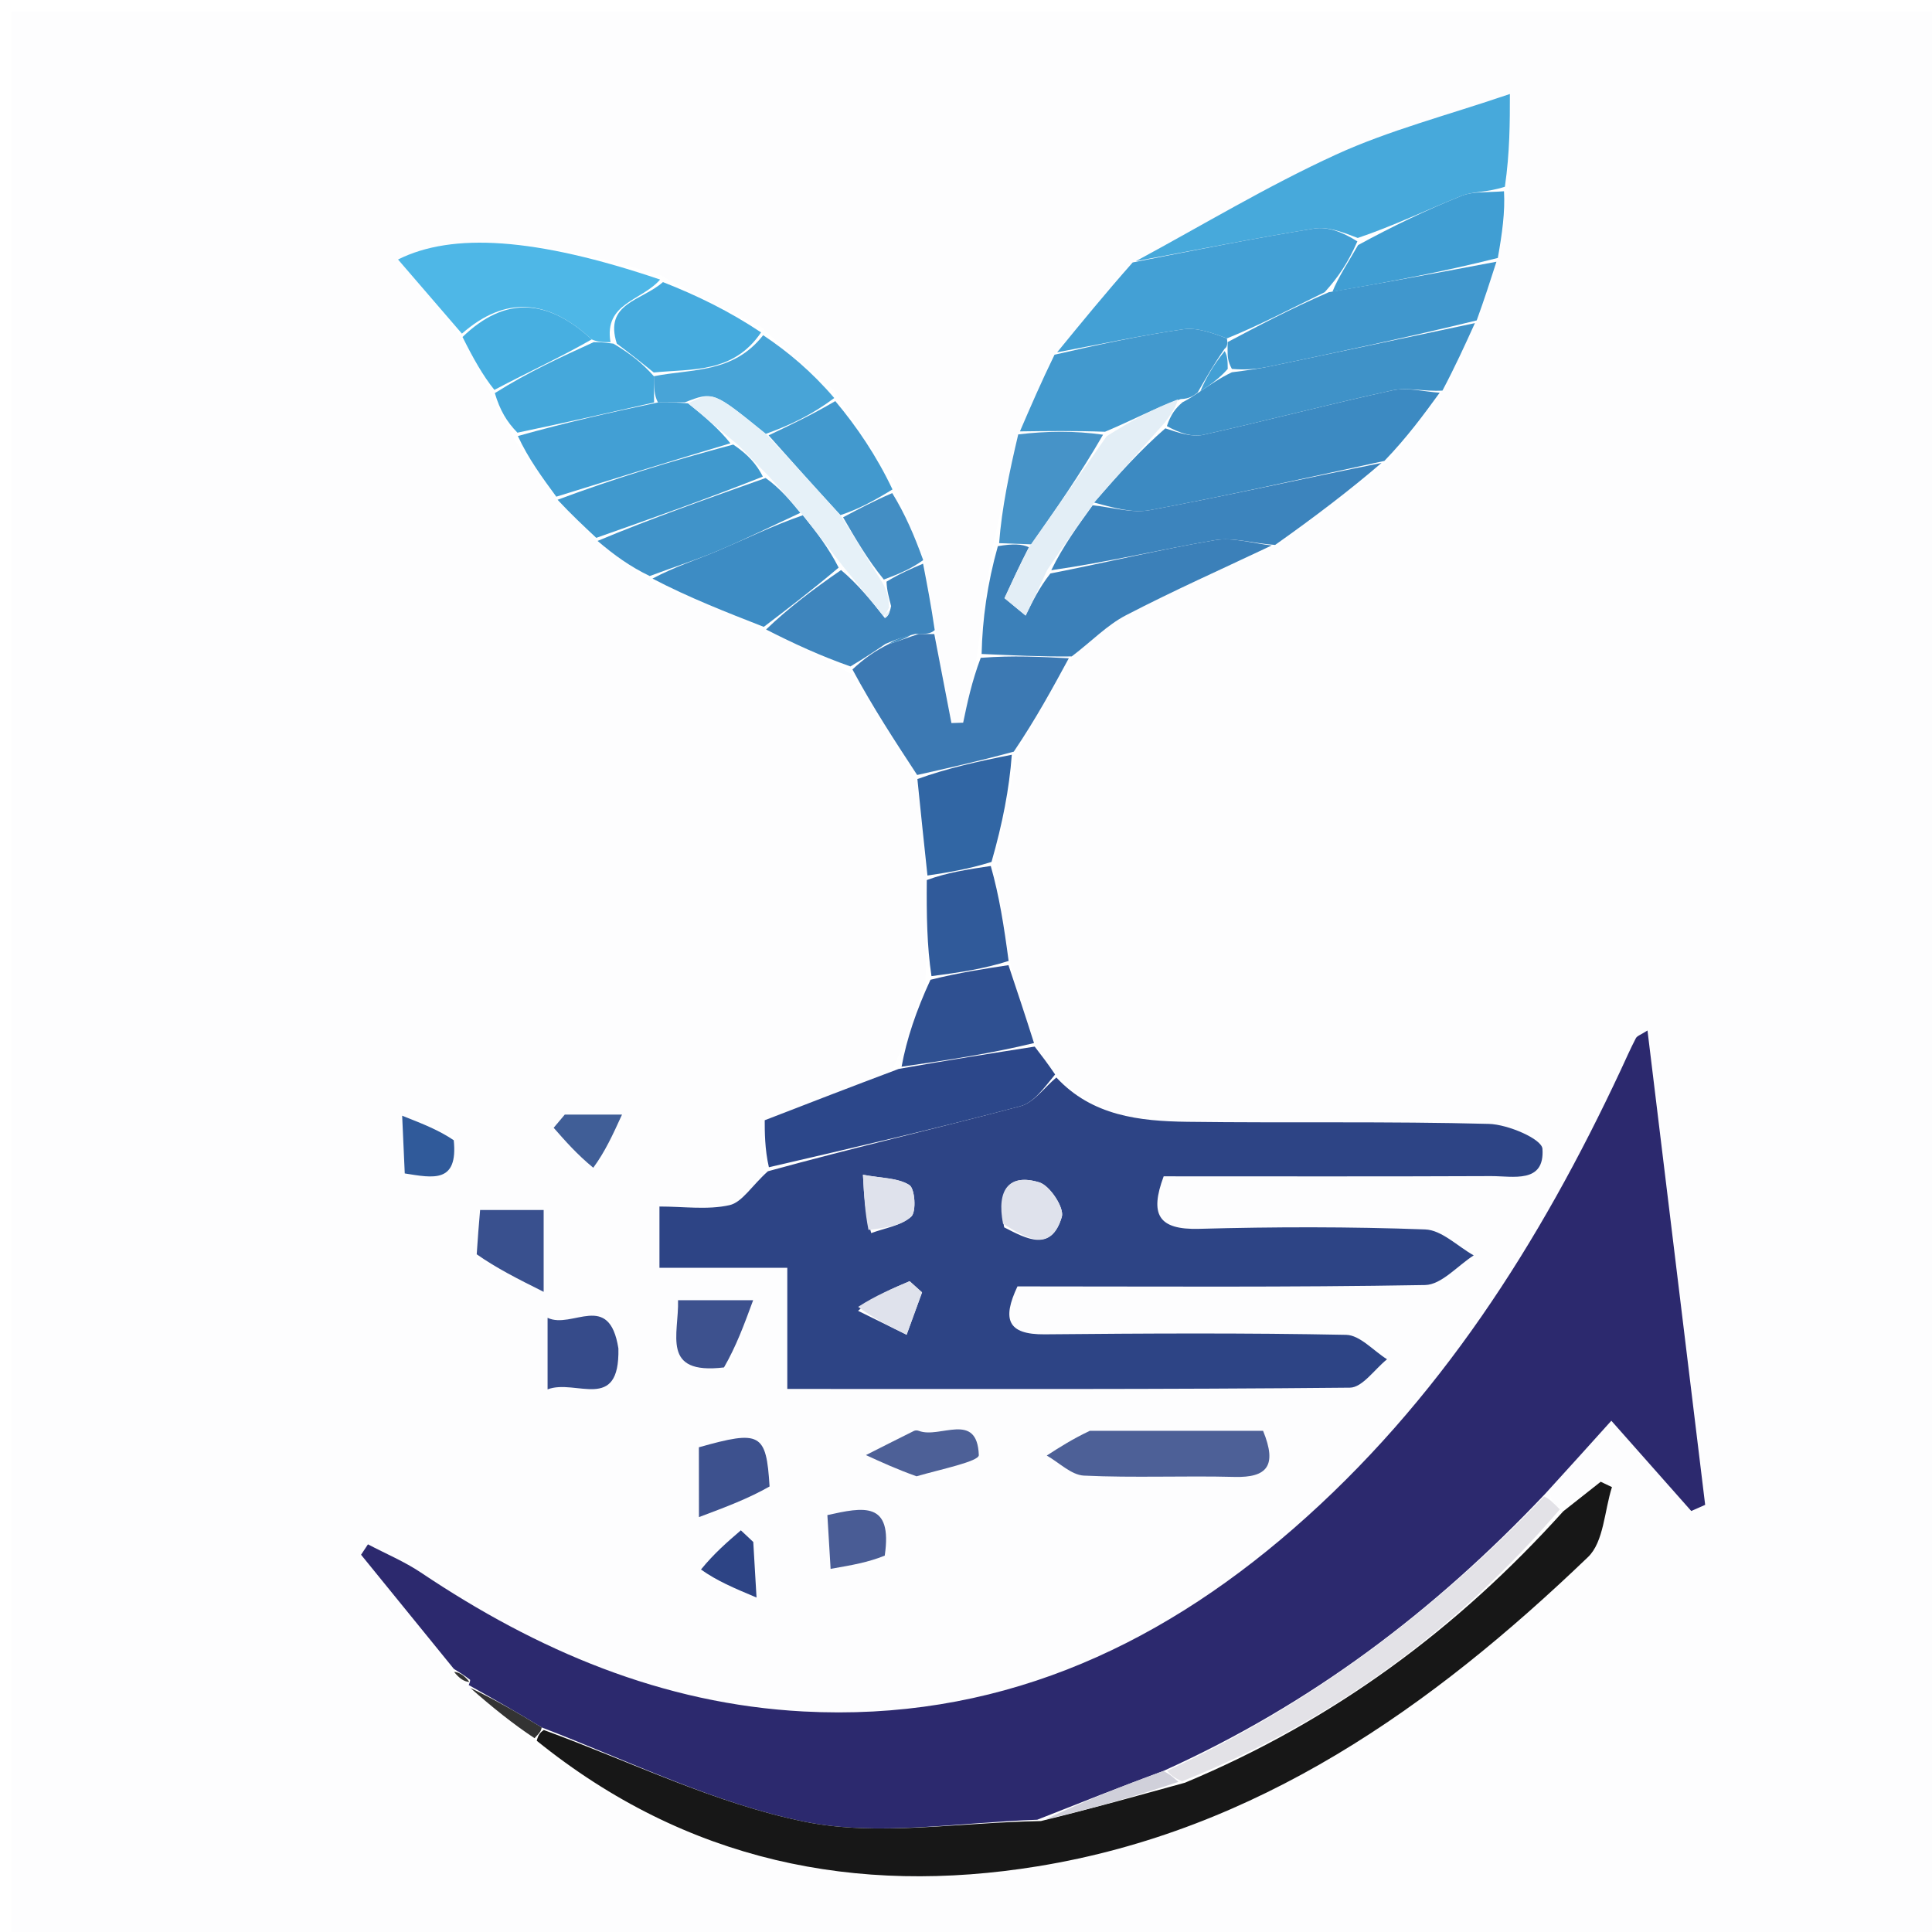 <svg version="1.1" id="Layer_1" xmlns="http://www.w3.org/2000/svg" xmlns:xlink="http://www.w3.org/1999/xlink" x="0px" y="0px"
	 width="100%" viewBox="0 0 192 192" enable-background="new 0 0 192 192" xml:space="preserve">
<path fill="#FDFDFE" opacity="1" stroke="none" 
	d="
M193,77 
	C193,115.975 193,154.45 193,192.962 
	C129.067,192.962 65.134,192.962 1.1,192.962 
	C1.1,129.109 1.1,65.217 1.1,1.163 
	C65,1.163 129,1.163 193,1.163 
	C193,26.2 193,51.35 193,77 
M46.758,167.054 
	C46.758,167.054 46.582,167.459 46.888,168.027 
	C48.93,169.674 50.973,171.322 53.456,173.481 
	C68.198,184.997 85.099,188.405 103.13,185.47 
	C124.948,181.917 142.26,169.667 157.816,154.737 
	C159.386,153.23 159.439,150.141 160.195,147.787 
	C159.822,147.609 159.449,147.432 159.076,147.255 
	C157.836,148.234 156.595,149.214 154.679,149.801 
	C154.368,149.389 154.057,148.977 154.027,147.972 
	C156.006,145.774 157.984,143.577 160.133,141.191 
	C162.977,144.404 165.525,147.283 168.074,150.161 
	C168.535,149.958 168.996,149.754 169.457,149.551 
	C167.556,133.91 165.654,118.27 163.726,102.409 
	C163.071,102.831 162.695,102.938 162.57,103.177 
	C162.031,104.207 161.567,105.276 161.074,106.33 
	C153.03,123.531 142.997,139.33 128.528,151.924 
	C114.59,164.056 98.659,171.08 79.835,170.083 
	C65.803,169.339 53.375,164.023 41.84,156.286 
	C40.193,155.182 38.329,154.404 36.566,153.475 
	C36.338,153.819 36.11,154.164 35.882,154.509 
	C38.954,158.289 42.027,162.068 45.154,166.457 
	C45.643,166.796 46.132,167.135 46.758,167.054 
M89.105,48.272 
	C87.137,45.35 85.169,42.428 82.997,38.897 
	C80.664,36.934 78.331,34.972 75.585,32.453 
	C72.464,30.923 69.342,29.393 65.656,27.358 
	C53.182,23.577 44.925,23.098 39.556,25.789 
	C41.662,28.233 43.783,30.695 46.025,33.823 
	C47.003,35.573 47.981,37.322 49.044,39.717 
	C49.7,40.811 50.356,41.905 51.1,43.668 
	C52.495,45.565 53.889,47.463 55.534,49.973 
	C56.775,51.132 58.016,52.291 59.51,54.063 
	C61.059,55.182 62.608,56.301 64.709,57.924 
	C68.44,59.382 72.172,60.84 76.359,62.819 
	C78.954,64 81.548,65.181 84.547,66.957 
	C86.746,70.31 88.946,73.664 91.192,77.828 
	C91.518,80.888 91.844,83.948 92.036,87.908 
	C92.076,90.942 92.116,93.976 91.954,97.732 
	C91.03,100.491 90.105,103.251 88.609,106.444 
	C84.491,108.039 80.374,109.633 75.997,111.328 
	C75.997,112.43 75.997,114.215 75.8,116.8 
	C74.711,117.834 73.759,119.482 72.5,119.766 
	C70.323,120.257 67.955,119.902 65.536,119.902 
	C65.536,122.13 65.536,123.806 65.536,125.994 
	C69.872,125.994 73.791,125.994 78.241,125.994 
	C78.241,130.233 78.241,133.966 78.241,138.031 
	C97.249,138.031 115.703,138.088 134.155,137.905 
	C135.393,137.892 136.614,136.066 137.842,135.084 
	C136.489,134.237 135.15,132.682 133.78,132.655 
	C123.796,132.456 113.806,132.512 103.818,132.604 
	C100.09,132.639 99.583,131.086 101.116,127.841 
	C114.672,127.841 128.151,127.945 141.624,127.705 
	C143.252,127.676 144.847,125.786 146.457,124.759 
	C144.852,123.858 143.274,122.241 141.637,122.18 
	C134.157,121.902 126.656,121.914 119.17,122.12 
	C115.079,122.232 114.244,120.669 115.645,116.902 
	C126.557,116.902 137.361,116.928 148.163,116.88 
	C150.349,116.87 153.529,117.66 153.287,114.165 
	C153.219,113.183 149.852,111.742 147.967,111.691 
	C137.986,111.426 127.993,111.612 118.006,111.483 
	C113.245,111.422 108.524,110.901 104.734,106.483 
	C104.098,105.658 103.463,104.834 102.693,103.308 
	C101.868,100.844 101.044,98.38 100.253,95.078 
	C99.779,92.055 99.305,89.033 98.978,85.206 
	C99.639,81.806 100.299,78.406 101.35,74.394 
	C102.972,71.402 104.594,68.41 106.802,65.05 
	C108.488,63.73 110.022,62.118 111.89,61.148 
	C116.642,58.681 121.543,56.501 127.057,54.104 
	C130.609,51.404 134.161,48.704 138.284,45.603 
	C139.881,43.411 141.478,41.219 143.626,38.607 
	C144.609,36.442 145.593,34.276 146.929,31.573 
	C147.524,29.719 148.12,27.864 148.991,25.259 
	C149.286,23.176 149.581,21.093 150.051,18.115 
	C150.051,15.115 150.051,12.116 150.051,9.34 
	C143.851,11.457 138.077,12.933 132.746,15.375 
	C125.934,18.495 119.479,22.394 112.258,26.203 
	C109.857,29.14 107.455,32.077 104.541,35.491 
	C103.48,37.951 102.419,40.411 101.023,43.467 
	C100.293,46.969 99.562,50.471 98.586,54.564 
	C98.109,58.044 97.631,61.524 96.978,65.77 
	C96.558,67.786 96.138,69.803 95.718,71.819 
	C95.329,71.831 94.94,71.844 94.552,71.857 
	C93.984,68.908 93.417,65.96 92.935,62.228 
	C92.534,60.158 92.134,58.087 91.761,55.308 
	C90.859,53.205 89.958,51.102 89.105,48.272 
M107.845,142.191 
	C106.572,143.011 105.299,143.831 104.026,144.651 
	C105.257,145.347 106.463,146.586 107.725,146.645 
	C112.702,146.878 117.699,146.646 122.684,146.774 
	C125.92,146.856 126.949,145.675 125.522,142.191 
	C120.017,142.191 114.395,142.191 107.845,142.191 
M47.377,125.055 
	C49.393,126.063 51.41,127.071 54.028,128.381 
	C54.028,124.621 54.028,122.52 54.028,120.249 
	C51.856,120.249 49.925,120.249 47.713,120.249 
	C47.591,121.688 47.481,122.968 47.377,125.055 
M91.524,146.712 
	C93.535,146.006 97.298,145.233 97.274,144.604 
	C97.108,140.202 93.394,143.003 91.317,142.198 
	C91.175,142.143 90.964,142.134 90.833,142.2 
	C89.235,142.991 87.646,143.8 86.055,144.604 
	C87.585,145.307 89.115,146.009 91.524,146.712 
M76.495,147.311 
	C76.152,142.394 75.573,142.107 69.461,143.831 
	C69.461,145.722 69.461,147.613 69.461,150.769 
	C72.227,149.73 74.345,148.935 76.495,147.311 
M61.455,133.586 
	C60.546,128.252 56.859,132.131 54.418,130.963 
	C54.418,133.553 54.418,135.591 54.418,138.076 
	C57.21,136.988 61.604,140.443 61.455,133.586 
M72.393,135.882 
	C73.163,133.788 73.934,131.695 74.847,129.214 
	C71.585,129.214 69.588,129.214 67.382,129.214 
	C67.489,132.591 65.632,136.649 72.393,135.882 
M88.043,154.192 
	C88.727,149.155 85.812,149.774 82.224,150.568 
	C82.33,152.331 82.422,153.869 82.544,155.911 
	C84.686,155.54 86.247,155.271 88.043,154.192 
M45.076,112.898 
	C43.617,112.321 42.159,111.743 39.966,110.876 
	C40.087,113.56 40.156,115.108 40.224,116.615 
	C43.067,117.067 45.529,117.602 45.076,112.898 
M59.404,116.041 
	C60.135,114.443 60.866,112.844 61.816,110.767 
	C59.141,110.767 57.634,110.767 56.127,110.767 
	C55.759,111.204 55.391,111.641 55.023,112.078 
	C56.187,113.404 57.351,114.73 59.404,116.041 
M69.677,156.448 
	C71.281,157.122 72.885,157.796 75.183,158.762 
	C75.023,156.035 74.941,154.637 74.859,153.239 
	C74.448,152.853 74.037,152.467 73.626,152.081 
	C72.3,153.223 70.974,154.365 69.677,156.448 
z"/>
<path fill="#2C296E" opacity="1" stroke="none" 
	d="
M45.099,165.848 
	C42.027,162.068 38.954,158.289 35.882,154.509 
	C36.11,154.164 36.338,153.819 36.566,153.475 
	C38.329,154.404 40.193,155.182 41.84,156.286 
	C53.375,164.023 65.803,169.339 79.835,170.083 
	C98.659,171.08 114.59,164.056 128.528,151.924 
	C142.997,139.33 153.03,123.531 161.074,106.33 
	C161.567,105.276 162.031,104.207 162.57,103.177 
	C162.695,102.938 163.071,102.831 163.726,102.409 
	C165.654,118.27 167.556,133.91 169.457,149.551 
	C168.996,149.754 168.535,149.958 168.074,150.161 
	C165.525,147.283 162.977,144.404 160.133,141.191 
	C157.984,143.577 156.006,145.774 153.586,148.424 
	C142.439,160.214 130.183,169.424 115.608,175.998 
	C111.322,177.576 107.416,179.132 103.079,180.843 
	C95.079,181.122 87.254,182.511 80.005,181.049 
	C71.1,179.252 62.676,175.073 53.831,171.669 
	C51.273,170.095 48.927,168.777 46.582,167.459 
	C46.582,167.459 46.758,167.054 46.716,166.937 
	C46.149,166.496 45.624,166.172 45.099,165.848 
z"/>
<path fill="#2D4485" opacity="1" stroke="none" 
	d="
M104.981,107.078 
	C108.524,110.901 113.245,111.422 118.006,111.483 
	C127.993,111.612 137.986,111.426 147.967,111.691 
	C149.852,111.742 153.219,113.183 153.287,114.165 
	C153.529,117.66 150.349,116.87 148.163,116.88 
	C137.361,116.928 126.557,116.902 115.645,116.902 
	C114.244,120.669 115.079,122.232 119.17,122.12 
	C126.656,121.914 134.157,121.902 141.637,122.18 
	C143.274,122.241 144.852,123.858 146.457,124.759 
	C144.847,125.786 143.252,127.676 141.624,127.705 
	C128.151,127.945 114.672,127.841 101.116,127.841 
	C99.583,131.086 100.09,132.639 103.818,132.604 
	C113.806,132.512 123.796,132.456 133.78,132.655 
	C135.15,132.682 136.489,134.237 137.842,135.084 
	C136.614,136.066 135.393,137.892 134.155,137.905 
	C115.703,138.088 97.249,138.031 78.241,138.031 
	C78.241,133.966 78.241,130.233 78.241,125.994 
	C73.791,125.994 69.872,125.994 65.536,125.994 
	C65.536,123.806 65.536,122.13 65.536,119.902 
	C67.955,119.902 70.323,120.257 72.5,119.766 
	C73.759,119.482 74.711,117.834 76.314,116.399 
	C85.026,114.006 93.249,112.102 101.401,109.934 
	C102.752,109.575 103.796,108.059 104.981,107.078 
M99.794,121.973 
	C102.004,123.105 104.469,124.487 105.523,120.93 
	C105.788,120.035 104.341,117.825 103.289,117.503 
	C100.311,116.594 99.013,118.183 99.794,121.973 
M85.272,130.267 
	C86.881,131.06 88.49,131.852 90.099,132.645 
	C90.61,131.242 91.121,129.838 91.632,128.435 
	C91.221,128.065 90.809,127.695 90.398,127.325 
	C88.697,128.043 86.996,128.76 85.272,130.267 
M86.581,122.544 
	C87.941,122.037 89.558,121.813 90.555,120.908 
	C91.081,120.431 90.929,118.118 90.37,117.766 
	C89.229,117.047 87.605,117.093 85.759,116.745 
	C85.88,119.002 85.958,120.453 86.581,122.544 
z"/>
<path fill="#171717" opacity="1" stroke="none" 
	d="
M54.043,171.924 
	C62.676,175.073 71.1,179.252 80.005,181.049 
	C87.254,182.511 95.079,181.122 103.447,180.973 
	C108.635,179.704 113.023,178.459 117.762,177.164 
	C132.577,170.977 144.866,161.83 155.354,150.193 
	C156.595,149.214 157.836,148.234 159.076,147.255 
	C159.449,147.432 159.822,147.609 160.195,147.787 
	C159.439,150.141 159.386,153.23 157.816,154.737 
	C142.26,169.667 124.948,181.917 103.13,185.47 
	C85.099,188.405 68.198,184.997 53.342,172.994 
	C53.5,172.313 53.772,172.119 54.043,171.924 
z"/>
<path fill="#47A9DB" opacity="1" stroke="none" 
	d="
M112.871,25.958 
	C119.479,22.394 125.934,18.495 132.746,15.375 
	C138.077,12.933 143.851,11.457 150.051,9.34 
	C150.051,12.116 150.051,15.115 149.554,18.559 
	C147.777,19.141 146.388,19.005 145.239,19.467 
	C141.777,20.858 138.408,22.482 134.932,23.649 
	C133.44,23.072 131.959,22.496 130.605,22.714 
	C124.674,23.67 118.779,24.856 112.871,25.958 
z"/>
<path fill="#43A0D5" opacity="1" stroke="none" 
	d="
M112.564,26.081 
	C118.779,24.856 124.674,23.67 130.605,22.714 
	C131.959,22.496 133.44,23.072 134.895,23.989 
	C133.953,26.13 132.978,27.566 131.643,29.04 
	C128.189,30.718 125.095,32.357 121.93,33.631 
	C120.427,33.065 118.946,32.527 117.572,32.726 
	C113.377,33.336 109.224,34.23 105.054,35.014 
	C107.455,32.077 109.857,29.14 112.564,26.081 
z"/>
<path fill="#3C8AC2" opacity="1" stroke="none" 
	d="
M143.075,39.027 
	C141.478,41.219 139.881,43.411 137.58,45.804 
	C129.348,47.594 121.839,49.289 114.277,50.695 
	C112.472,51.031 110.489,50.403 108.726,49.943 
	C111.114,47.181 113.365,44.694 115.81,42.568 
	C117.206,43.039 118.477,43.459 119.597,43.209 
	C125.878,41.805 132.105,40.156 138.393,38.791 
	C139.867,38.471 141.51,38.928 143.075,39.027 
z"/>
<path fill="#2C478A" opacity="1" stroke="none" 
	d="
M104.857,106.78 
	C103.796,108.059 102.752,109.575 101.401,109.934 
	C93.249,112.102 85.026,114.006 76.412,115.999 
	C75.997,114.215 75.997,112.43 75.997,111.328 
	C80.374,109.633 84.491,108.039 89.312,106.227 
	C94.286,105.342 98.557,104.676 102.827,104.009 
	C103.463,104.834 104.098,105.658 104.857,106.78 
z"/>
<path fill="#3C79B3" opacity="1" stroke="none" 
	d="
M106.216,65.419 
	C104.594,68.41 102.972,71.402 100.747,74.699 
	C97.145,75.675 94.145,76.346 91.145,77.017 
	C88.946,73.664 86.746,70.31 84.715,66.528 
	C85.923,65.396 86.963,64.693 88.299,64.017 
	C89.398,63.695 90.2,63.348 91.311,63.001 
	C92.029,63.006 92.439,63.009 92.849,63.012 
	C93.417,65.96 93.984,68.908 94.552,71.857 
	C94.94,71.844 95.329,71.831 95.718,71.819 
	C96.138,69.803 96.558,67.786 97.463,65.375 
	C100.705,65.126 103.46,65.272 106.216,65.419 
z"/>
<path fill="#4EB7E7" opacity="1" stroke="none" 
	d="
M45.905,33.157 
	C43.783,30.695 41.662,28.233 39.556,25.789 
	C44.925,23.098 53.182,23.577 65.602,27.782 
	C63.749,29.916 60.006,30.101 60.671,34.006 
	C59.891,34.006 59.445,34.005 58.801,33.729 
	C54.455,29.71 50.228,29.37 45.905,33.157 
z"/>
<path fill="#3F92C8" opacity="1" stroke="none" 
	d="
M143.35,38.817 
	C141.51,38.928 139.867,38.471 138.393,38.791 
	C132.105,40.156 125.878,41.805 119.597,43.209 
	C118.477,43.459 117.206,43.039 115.963,42.344 
	C116.363,41.175 116.803,40.591 117.514,39.979 
	C118.195,39.639 118.606,39.327 119.291,38.885 
	C120.38,38.17 121.196,37.584 122.423,36.997 
	C123.97,36.8 125.113,36.639 126.241,36.402 
	C133.022,34.981 139.799,33.543 146.577,32.11 
	C145.593,34.276 144.609,36.442 143.35,38.817 
z"/>
<path fill="#3B80B9" opacity="1" stroke="none" 
	d="
M106.509,65.235 
	C103.46,65.272 100.705,65.126 97.552,64.992 
	C97.631,61.524 98.109,58.044 99.167,54.276 
	C100.661,54.024 101.574,54.06 102.254,54.386 
	C101.289,56.265 100.557,57.855 99.825,59.445 
	C100.526,60.021 101.226,60.598 101.926,61.175 
	C102.607,59.78 103.287,58.385 104.385,56.993 
	C110.114,55.863 115.4,54.588 120.748,53.68 
	C122.545,53.375 124.501,54.005 126.384,54.207 
	C121.543,56.501 116.642,58.681 111.89,61.148 
	C110.022,62.118 108.488,63.73 106.509,65.235 
z"/>
<path fill="#3C84BD" opacity="1" stroke="none" 
	d="
M126.721,54.156 
	C124.501,54.005 122.545,53.375 120.748,53.68 
	C115.4,54.588 110.114,55.863 104.475,56.667 
	C105.627,54.299 107.107,52.258 108.587,50.217 
	C110.489,50.403 112.472,51.031 114.277,50.695 
	C121.839,49.289 129.348,47.594 137.295,46.004 
	C134.161,48.704 130.609,51.404 126.721,54.156 
z"/>
<path fill="#4097CD" opacity="1" stroke="none" 
	d="
M146.753,31.842 
	C139.799,33.543 133.022,34.981 126.241,36.402 
	C125.113,36.639 123.97,36.8 122.422,36.663 
	C122.004,35.883 121.999,35.436 121.996,34.742 
	C121.998,34.493 122.001,33.996 122.001,33.996 
	C125.095,32.357 128.189,30.718 132.055,29.039 
	C138.123,28.002 143.419,27.006 148.715,26.009 
	C148.12,27.864 147.524,29.719 146.753,31.842 
z"/>
<path fill="#4299CE" opacity="1" stroke="none" 
	d="
M121.93,33.631 
	C122.001,33.996 121.998,34.493 121.713,34.643 
	C120.625,36.2 119.821,37.607 119.018,39.014 
	C118.606,39.327 118.195,39.639 117.337,39.658 
	C114.651,40.595 112.412,41.824 109.812,42.908 
	C106.754,42.798 104.056,42.834 101.359,42.871 
	C102.419,40.411 103.48,37.951 104.797,35.252 
	C109.224,34.23 113.377,33.336 117.572,32.726 
	C118.946,32.527 120.427,33.065 121.93,33.631 
z"/>
<path fill="#E3E2E7" opacity="1" stroke="none" 
	d="
M155.017,149.997 
	C144.866,161.83 132.577,170.977 117.467,177.027 
	C116.544,176.619 116.266,176.298 115.988,175.977 
	C130.183,169.424 142.439,160.214 153.445,148.721 
	C154.057,148.977 154.368,149.389 155.017,149.997 
z"/>
<path fill="#429FD4" opacity="1" stroke="none" 
	d="
M55.284,49.36 
	C53.889,47.463 52.495,45.565 51.466,43.333 
	C56.222,41.997 60.612,40.996 65.386,39.996 
	C66.536,39.991 67.303,39.986 68.377,40.083 
	C70.111,41.46 71.539,42.735 72.584,44.054 
	C66.562,45.852 60.923,47.606 55.284,49.36 
z"/>
<path fill="#4D6097" opacity="1" stroke="none" 
	d="
M108.308,142.191 
	C114.395,142.191 120.017,142.191 125.522,142.191 
	C126.949,145.675 125.92,146.856 122.684,146.774 
	C117.699,146.646 112.702,146.878 107.725,146.645 
	C106.463,146.586 105.257,145.347 104.026,144.651 
	C105.299,143.831 106.572,143.011 108.308,142.191 
z"/>
<path fill="#3D8CC4" opacity="1" stroke="none" 
	d="
M75.904,62.298 
	C72.172,60.84 68.44,59.382 64.844,57.498 
	C67.114,56.296 69.286,55.608 71.373,54.722 
	C74.128,53.552 76.817,52.227 79.79,51.204 
	C81.21,52.972 82.374,54.505 83.344,56.407 
	C80.735,58.617 78.319,60.458 75.904,62.298 
z"/>
<path fill="#409ED3" opacity="1" stroke="none" 
	d="
M148.853,25.634 
	C143.419,27.006 138.123,28.002 132.415,28.999 
	C132.978,27.566 133.953,26.13 134.965,24.355 
	C138.408,22.482 141.777,20.858 145.239,19.467 
	C146.388,19.005 147.777,19.141 149.466,19.007 
	C149.581,21.093 149.286,23.176 148.853,25.634 
z"/>
<path fill="#3E85BD" opacity="1" stroke="none" 
	d="
M76.131,62.558 
	C78.319,60.458 80.735,58.617 83.585,56.652 
	C85.281,58.088 86.542,59.648 87.934,61.419 
	C88.243,61.27 88.421,60.91 88.556,60.233 
	C88.327,59.314 88.141,58.711 88.1,57.805 
	C89.408,57.007 90.571,56.512 91.734,56.017 
	C92.134,58.087 92.534,60.158 92.892,62.62 
	C92.439,63.009 92.029,63.006 90.973,63.002 
	C89.552,63.332 88.777,63.661 88.002,63.99 
	C86.963,64.693 85.923,65.396 84.513,66.23 
	C81.548,65.181 78.954,64 76.131,62.558 
z"/>
<path fill="#4099CE" opacity="1" stroke="none" 
	d="
M55.409,49.667 
	C60.923,47.606 66.562,45.852 72.87,44.179 
	C74.356,45.189 75.173,46.118 75.812,47.364 
	C70.175,49.604 64.716,51.527 59.256,53.451 
	C58.016,52.291 56.775,51.132 55.409,49.667 
z"/>
<path fill="#4093C9" opacity="1" stroke="none" 
	d="
M59.383,53.757 
	C64.716,51.527 70.175,49.604 76.088,47.503 
	C77.539,48.54 78.537,49.754 79.534,50.968 
	C76.817,52.227 74.128,53.552 71.373,54.722 
	C69.286,55.608 67.114,56.296 64.568,57.246 
	C62.608,56.301 61.059,55.182 59.383,53.757 
z"/>
<path fill="#45A8DB" opacity="1" stroke="none" 
	d="
M65.002,39.995 
	C60.612,40.996 56.222,41.997 51.422,42.999 
	C50.356,41.905 49.7,40.811 49.175,39.068 
	C52.537,36.948 55.768,35.475 58.999,34.003 
	C59.445,34.005 59.891,34.006 60.964,34.151 
	C62.717,35.202 63.844,36.11 64.981,37.389 
	C64.995,38.506 64.999,39.25 65.002,39.995 
z"/>
<path fill="#46ABDE" opacity="1" stroke="none" 
	d="
M64.971,37.017 
	C63.844,36.11 62.717,35.202 61.298,34.149 
	C60.006,30.101 63.749,29.916 65.884,28.035 
	C69.342,29.393 72.464,30.923 75.636,33.034 
	C72.867,37.117 68.782,36.635 64.971,37.017 
z"/>
<path fill="#2F5091" opacity="1" stroke="none" 
	d="
M102.76,103.658 
	C98.557,104.676 94.286,105.342 89.598,106.009 
	C90.105,103.251 91.03,100.491 92.468,97.369 
	C95.395,96.642 97.807,96.279 100.22,95.916 
	C101.044,98.38 101.868,100.844 102.76,103.658 
z"/>
<path fill="#48A4D7" opacity="1" stroke="none" 
	d="
M64.981,37.389 
	C68.782,36.635 72.867,37.117 75.842,33.312 
	C78.331,34.972 80.664,36.934 82.908,39.556 
	C80.673,41.23 78.527,42.247 76.102,43.118 
	C70.885,38.885 70.885,38.885 68.07,39.98 
	C67.303,39.986 66.536,39.991 65.386,39.996 
	C64.999,39.25 64.995,38.506 64.981,37.389 
z"/>
<path fill="#3166A4" opacity="1" stroke="none" 
	d="
M91.169,77.422 
	C94.145,76.346 97.145,75.675 100.552,75.006 
	C100.299,78.406 99.639,81.806 98.535,85.658 
	C96.118,86.409 94.144,86.709 92.17,87.009 
	C91.844,83.948 91.518,80.888 91.169,77.422 
z"/>
<path fill="#305A9A" opacity="1" stroke="none" 
	d="
M92.103,87.459 
	C94.144,86.709 96.118,86.409 98.461,86.06 
	C99.305,89.033 99.779,92.055 100.236,95.497 
	C97.807,96.279 95.395,96.642 92.569,97.007 
	C92.116,93.976 92.076,90.942 92.103,87.459 
z"/>
<path fill="#4693C8" opacity="1" stroke="none" 
	d="
M101.191,43.169 
	C104.056,42.834 106.754,42.798 109.621,43.2 
	C107.357,47.124 104.922,50.61 102.487,54.097 
	C101.574,54.06 100.661,54.024 99.29,53.98 
	C99.562,50.471 100.293,46.969 101.191,43.169 
z"/>
<path fill="#4299CE" opacity="1" stroke="none" 
	d="
M76.381,43.263 
	C78.527,42.247 80.673,41.23 83.01,39.86 
	C85.169,42.428 87.137,45.35 88.694,48.64 
	C86.784,49.81 85.284,50.61 83.52,51.193 
	C80.964,48.405 78.673,45.834 76.381,43.263 
z"/>
<path fill="#47AFE1" opacity="1" stroke="none" 
	d="
M58.801,33.729 
	C55.768,35.475 52.537,36.948 49.132,38.746 
	C47.981,37.322 47.003,35.573 45.965,33.49 
	C50.228,29.37 54.455,29.71 58.801,33.729 
z"/>
<path fill="#39508E" opacity="1" stroke="none" 
	d="
M47.375,124.651 
	C47.481,122.968 47.591,121.688 47.713,120.249 
	C49.925,120.249 51.856,120.249 54.028,120.249 
	C54.028,122.52 54.028,124.621 54.028,128.381 
	C51.41,127.071 49.393,126.063 47.375,124.651 
z"/>
<path fill="#4D6097" opacity="1" stroke="none" 
	d="
M91.085,146.712 
	C89.115,146.009 87.585,145.307 86.055,144.604 
	C87.646,143.8 89.235,142.991 90.833,142.2 
	C90.964,142.134 91.175,142.143 91.317,142.198 
	C93.394,143.003 97.108,140.202 97.274,144.604 
	C97.298,145.233 93.535,146.006 91.085,146.712 
z"/>
<path fill="#3D518E" opacity="1" stroke="none" 
	d="
M76.479,147.725 
	C74.345,148.935 72.227,149.73 69.461,150.769 
	C69.461,147.613 69.461,145.722 69.454,143.829 
	C75.573,142.107 76.152,142.394 76.479,147.725 
z"/>
<path fill="#364B8A" opacity="1" stroke="none" 
	d="
M61.456,134.004 
	C61.604,140.443 57.21,136.988 54.418,138.076 
	C54.418,135.591 54.418,133.553 54.418,130.963 
	C56.859,132.131 60.546,128.252 61.456,134.004 
z"/>
<path fill="#3D518E" opacity="1" stroke="none" 
	d="
M71.949,135.894 
	C65.632,136.649 67.489,132.591 67.382,129.214 
	C69.588,129.214 71.585,129.214 74.847,129.214 
	C73.934,131.695 73.163,133.788 71.949,135.894 
z"/>
<path fill="#438EC4" opacity="1" stroke="none" 
	d="
M83.784,51.411 
	C85.284,50.61 86.784,49.81 88.67,49.004 
	C89.958,51.102 90.859,53.205 91.747,55.663 
	C90.571,56.512 89.408,57.007 87.835,57.596 
	C86.211,55.598 84.998,53.504 83.784,51.411 
z"/>
<path fill="#495C95" opacity="1" stroke="none" 
	d="
M87.925,154.596 
	C86.247,155.271 84.686,155.54 82.544,155.911 
	C82.422,153.869 82.33,152.331 82.224,150.568 
	C85.812,149.774 88.727,149.155 87.925,154.596 
z"/>
<path fill="#305A9A" opacity="1" stroke="none" 
	d="
M45.094,113.315 
	C45.529,117.602 43.067,117.067 40.224,116.615 
	C40.156,115.108 40.087,113.56 39.966,110.876 
	C42.159,111.743 43.617,112.321 45.094,113.315 
z"/>
<path fill="#405E97" opacity="1" stroke="none" 
	d="
M58.959,116.049 
	C57.351,114.73 56.187,113.404 55.023,112.078 
	C55.391,111.641 55.759,111.204 56.127,110.767 
	C57.634,110.767 59.141,110.767 61.816,110.767 
	C60.866,112.844 60.135,114.443 58.959,116.049 
z"/>
<path fill="#2D4485" opacity="1" stroke="none" 
	d="
M69.662,155.977 
	C70.974,154.365 72.3,153.223 73.626,152.081 
	C74.037,152.467 74.448,152.853 74.859,153.239 
	C74.941,154.637 75.023,156.035 75.183,158.762 
	C72.885,157.796 71.281,157.122 69.662,155.977 
z"/>
<path fill="#333333" opacity="1" stroke="none" 
	d="
M53.831,171.669 
	C53.772,172.119 53.5,172.313 53.122,172.739 
	C50.973,171.322 48.93,169.674 46.735,167.743 
	C48.927,168.777 51.273,170.095 53.831,171.669 
z"/>
<path fill="#333333" opacity="1" stroke="none" 
	d="
M45.127,166.153 
	C45.624,166.172 46.149,166.496 46.648,167.147 
	C46.132,167.135 45.643,166.796 45.127,166.153 
z"/>
<path fill="#D0D0DA" opacity="1" stroke="none" 
	d="
M115.608,175.998 
	C116.266,176.298 116.544,176.619 117.117,177.077 
	C113.023,178.459 108.635,179.704 103.878,180.819 
	C107.416,179.132 111.322,177.576 115.608,175.998 
z"/>
<path fill="#DFE2EC" opacity="1" stroke="none" 
	d="
M99.68,121.603 
	C99.013,118.183 100.311,116.594 103.289,117.503 
	C104.341,117.825 105.788,120.035 105.523,120.93 
	C104.469,124.487 102.004,123.105 99.68,121.603 
z"/>
<path fill="#DFE2EC" opacity="1" stroke="none" 
	d="
M85.284,129.872 
	C86.996,128.76 88.697,128.043 90.398,127.325 
	C90.809,127.695 91.221,128.065 91.632,128.435 
	C91.121,129.838 90.61,131.242 90.099,132.645 
	C88.49,131.852 86.881,131.06 85.284,129.872 
z"/>
<path fill="#DFE2EC" opacity="1" stroke="none" 
	d="
M86.309,122.224 
	C85.958,120.453 85.88,119.002 85.759,116.745 
	C87.605,117.093 89.229,117.047 90.37,117.766 
	C90.929,118.118 91.081,120.431 90.555,120.908 
	C89.558,121.813 87.941,122.037 86.309,122.224 
z"/>
<path fill="#E3EEF6" opacity="1" stroke="none" 
	d="
M102.254,54.386 
	C104.922,50.61 107.357,47.124 109.982,43.346 
	C112.412,41.824 114.651,40.595 117.067,39.686 
	C116.803,40.591 116.363,41.175 115.769,41.983 
	C113.365,44.694 111.114,47.181 108.726,49.943 
	C107.107,52.258 105.627,54.299 104.057,56.665 
	C103.287,58.385 102.607,59.78 101.926,61.175 
	C101.226,60.598 100.526,60.021 99.825,59.445 
	C100.557,57.855 101.289,56.265 102.254,54.386 
z"/>
<path fill="#438EC4" opacity="1" stroke="none" 
	d="
M88.299,64.017 
	C88.777,63.661 89.552,63.332 90.665,63.001 
	C90.2,63.348 89.398,63.695 88.299,64.017 
z"/>
<path fill="#43A0D5" opacity="1" stroke="none" 
	d="
M119.291,38.885 
	C119.821,37.607 120.625,36.2 121.711,34.891 
	C121.999,35.436 122.004,35.883 122.011,36.663 
	C121.196,37.584 120.38,38.17 119.291,38.885 
z"/>
<path fill="#E6F1F8" opacity="1" stroke="none" 
	d="
M83.52,51.193 
	C84.998,53.504 86.211,55.598 87.69,57.899 
	C88.141,58.711 88.327,59.314 88.346,60.384 
	C88.053,60.97 87.928,61.089 87.803,61.208 
	C86.542,59.648 85.281,58.088 83.778,56.282 
	C82.374,54.505 81.21,52.972 79.79,51.204 
	C78.537,49.754 77.539,48.54 76.266,47.186 
	C75.173,46.118 74.356,45.189 73.253,44.135 
	C71.539,42.735 70.111,41.46 68.377,40.083 
	C70.885,38.885 70.885,38.885 76.102,43.118 
	C78.673,45.834 80.964,48.405 83.52,51.193 
z"/>
<path fill="#E6F1F8" opacity="1" stroke="none" 
	d="
M88.389,60.7 
	C88.421,60.91 88.243,61.27 87.934,61.419 
	C87.928,61.089 88.053,60.97 88.389,60.7 
z"/>
</svg>